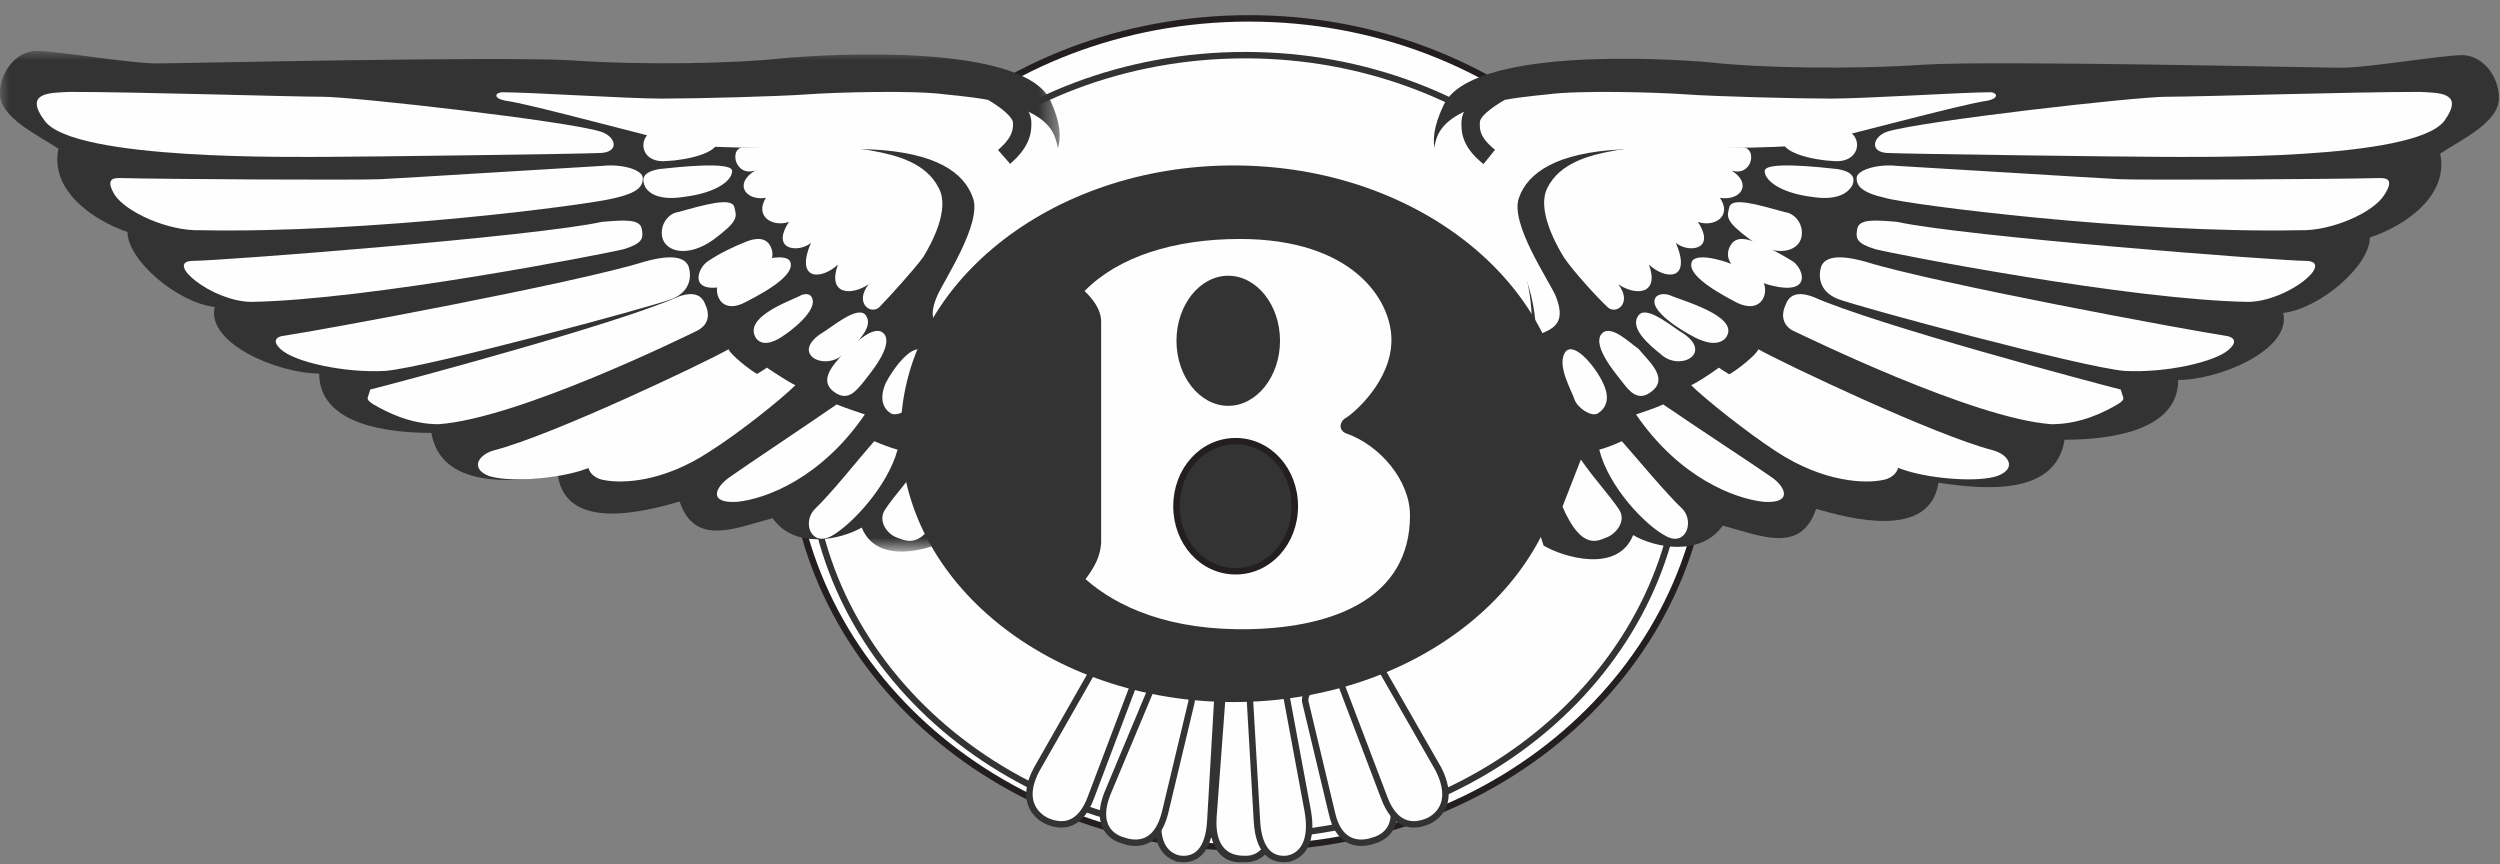 <svg xmlns="http://www.w3.org/2000/svg" xmlns:xlink="http://www.w3.org/1999/xlink" width="136" height="47" viewBox="0 0 136 47">
    <rect x="0" y="0" width="136" height="47" fill="#808080" stroke="none"/>
    <defs>
        <path id="a" d="M0 27.236V0h57.65v27.236H0z"/>
    </defs>
    <g fill="none" fill-rule="evenodd">
        <path fill="#FEFEFE" d="M67.947 46.115c13.807 0 24.946-10.126 24.946-22.586C92.893 11.07 81.753 1 67.947 1 54.14 1 43 11.07 43 23.53c0 12.459 11.14 22.585 24.947 22.585"/>
        <path stroke="#231F20" stroke-width=".35" d="M67.947 46.115c13.807 0 24.946-10.126 24.946-22.586C92.893 11.07 81.753 1 67.947 1 54.14 1 43 11.07 43 23.53c0 12.459 11.14 22.585 24.947 22.585z"/>
        <path fill="#FEFEFE" d="M67.74 45.462c13.077 0 23.74-9.513 23.74-21.26C91.48 12.512 80.816 3 67.74 3 54.61 3 44 12.512 44 24.202c0 11.747 10.61 21.26 23.74 21.26"/>
        <path stroke="#333" stroke-width=".35" d="M67.74 45.462c13.077 0 23.74-9.513 23.74-21.26C91.48 12.512 80.816 3 67.74 3 54.61 3 44 12.512 44 24.202c0 11.747 10.61 21.26 23.74 21.26z"/>
        <g transform="translate(0 2.77)">
            <mask id="b" fill="#fff">
                <use xlink:href="#a"/>
            </mask>
            <path fill="#333" d="M51.73 26.496c-1.043.623-4.016 1.529-4.85-.566-1.2.68-3.65 1.189-4.85-.51-1.981.51-4.224 1.586-5.058-.906-1.773.51-6.153 1.7-6.623-1.414-2.607.396-6.361.678-6.883-2.321-2.242 0-6.101-.397-6.101-3.228-2.242 0-6.153-1.642-5.684-3.624-2.034-.226-4.745-2.547-4.745-4.075-1.982-.68-4.224-2.322-3.755-4.53C1.981 4.529 0 3.623 0 2.322 0 1.075.939 0 1.982 0 3.077 0 7.092.68 8.5.68 9.908.68 27.012.282 31.027.51c4.016.283 9.126.17 11.577-.114 2.503-.225 13.089-.849 14.549 2.322 1.043 2.32.26 3.113-.678 4.02-.99.905-4.172 2.547-4.172 7.982 0 5.435.626 8.266-.573 11.776" mask="url(#b)"/>
        </g>
        <path fill="#FEFEFE" d="M3.79 5c3.638 0 12.108.264 13.77.264 1.663 0 13.302 1.318 15.121 1.898.831.264 1.04 1.107 0 1.16-.987.053-12.99.21-14.757.21-1.766 0-13.873.212-15.484-1.95C1.245 5 2.752 5.052 3.79 5M6.603 9.687c2.154.06 12.87.121 14.131.06 1.208-.06 10.927-.663 12.03-.723 1.156-.121 2.206.24 2.206.663 0 .423-.21.785-1.523 1.087-1.313.362-13.396 1.931-22.537 1.75-1.733.06-4.045-.966-4.675-1.931-.578-.966.053-.906.368-.906M10.45 14.193c1.493 0 18.693-1.327 22.297-2.124 1.236-.106 2.06-.159 2.163.372.103.53.051.796-.978 1.115-1.082.265-13.853 2.76-20.29 2.867-2.162-.053-4.685-2.177-3.192-2.23M15.343 18.28c2.101-.307 15.968-2.877 19.698-4.04 1.523-.428 2.206-.245 2.416.245.157.49.157 1.346-.893 1.775-1.103.428-13.342 3.733-15.6 3.917-2.26.122-4.938-.49-5.674-1.163-.682-.612.053-.735.053-.735"/>
        <path fill="#FEFEFE" d="M20.136 21.193c1.446-.364 13.328-3.524 16.737-5.043.982-.365 1.344 0 1.499.425.206.425.258 1.033-.414 1.398-.62.303-9.763 4.8-14.103 5.104-1.55 0-2.84-.669-3.564-1.094-.465-.304-.258-.304-.155-.79M39.634 19c-1.346.76-9.575 4.673-12.732 5.49-.88.234-1.346.993-.31 1.402 1.086.35 3.519.175 5.02-.292 1.449-.467 7.4-2.687 9.678-5.198-.466-.234-1.553-1.11-1.656-1.402"/>
        <path fill="#FEFEFE" d="M41.719 20c-.877.618-6.602 3.932-9.233 4.774-.876.337-.464 1.236.413 1.348.877.168 3.095.168 5.725-1.572 1.6-1.011 3.92-2.865 4.642-3.595-.36-.169-1.134-.674-1.547-.955M45.518 22c-1.583 1.093-5.187 3.496-5.788 3.933-.819.547-1.255 1.474.383 1.366 1.583-.164 4.586-1.312 6.934-4.753-.327-.109-1.146-.382-1.529-.546M47.558 24c-.915 1.045-2.287 2.786-3.252 3.714-.66.696-.203 2.031.914 1.452 1.068-.582 3.05-2.67 3.608-4.702-.406-.116-.863-.29-1.27-.464M50.222 25c-.787 1.132-1.574 1.965-2.046 2.68-.472.655.105 1.37.577 1.548.525.179 1.417.775 2.466-1.667L50.222 25zM27.293 5.018c1.576 0 6.778.346 8.722.346 1.892 0 6.305-.116 7.881-.23 1.63-.116 5.833-.231 7.514 0 1.681.172 5.36.46 5.99 2.361.683 1.902-.736 2.939-1.629 3.688-.893.691-3.678 2.477-3.783 7.086-.683-.345-1.734-.518-.998-2.19.42-.921 2.417-3.917 1.944-5.3-.473-1.382-1.997-2.477-5.517-2.65-3.52-.115-8.46 0-10.193-.288-1.734-.346-8.355-2.19-9.72-2.362-.631-.115-.631-.404-.211-.461"/>
        <path fill="#FEFEFE" d="M40.357 8.024c1.254 0 5.798-.12 7.104.178 1.306.238 2.925.655 3.604 2.025.626 1.132-.366 2.978-.836 3.752-.522.715-1.88 2.204-2.403 2.74-.47.417-1.358-.239-.574-1.251-.993.655-2.246.536-1.672-1.072-.888.834-2.35.893-1.462-1.191-.575.536-2.246.476-1.201-1.132-.888.298-1.88-.297-1.254-1.31-1.097.179-1.776-.774-.574-1.489-1.097.358-1.41-1.131-.732-1.25M36.072 7c-1.429 0-1.476 1.882.142 1.764 1.286-.059 2.81-.47 2.81-1.058C38.976 7.059 37.119 7 36.072 7M35.883 9.195c-.945.16-.945.538-.833.86.11.323.61.915 2.222.646 1.667-.215 2.556-.86 2.556-1.399 0-.538-2.945-.215-3.945-.107M36.886 11.538c-.526.069-1.004.685-.86 1.37.191.823 1.434 1.097 2.773.138 1.386-1.028 1.29-1.234 1.147-1.782-.144-.548-1.578-.137-3.06.274M40.65 13.124c-.756.29-1.565.695-2.159 1.1-.593.406-1.079 1.912 1.241 1.275 2.374-.695 2.482-1.564 2.158-2.144-.323-.579-1.079-.29-1.24-.231"/>
        <path fill="#FEFEFE" d="M39.33 15.043c-.674.451-.337 2.206 1.204 1.404 1.59-.803 2.698-1.605 2.457-2.206-.241-.552-2.023-.1-3.66.802M43.493 16.108c-.751.352-3.098 1.208-2.347 2.316.423.504 1.174.05 1.455-.15.329-.202 1.971-1.41 1.549-2.116-.14-.252-.516-.151-.657-.05M44.655 18.152c-1.644 1.111.2 2.064 1.246 1.111.548-.476 1.694-1.429 1.195-2.117-.448-.582-1.943.741-2.44 1.006"/>
        <path fill="#FEFEFE" d="M46.103 18.97c-.49.62-1.666 1.576-.784 2.308.784.619 1.225 0 1.617-.45.342-.45 1.665-1.97 1.175-2.645-.49-.619-1.567.507-2.008.788M50.226 19.104c-.565-.503-1.644.942-2.055 1.76-.36.88-.103 1.382.308 1.634.411.188 1.13-.315 1.285-.754.154-.503 1.027-1.949.462-2.64"/>
        <path stroke="#333" d="M54 5c.713.423 1.514 1.003 1.603 1.584.045.634-.133 1.215-.98 1.954"/>
        <path fill="#333" d="M83.97 29.678c1.048.627 4.035 1.54 4.873-.57 1.152.685 3.667 1.197 4.873-.513 1.99.513 4.243 1.596 5.08-.912 1.782.513 6.183 1.71 6.655-1.424 2.619.399 6.39.683 6.862-2.338 2.253 0 6.182-.4 6.182-3.25 2.253 0 6.182-1.653 5.71-3.648 1.991-.228 4.716-2.565 4.716-4.103 2.043-.685 4.296-2.338 3.824-4.562 1.205-.798 3.196-1.71 3.196-3.02 0-1.255-.943-2.338-1.991-2.338-1.1 0-5.134.684-6.549.684-1.414 0-18.65-.399-22.684-.171-4.034.285-9.116.171-11.63-.114-2.462-.227-13.098-.855-14.565 2.337-1.1 2.337-.262 3.135.681 4.048.943.912 4.139 2.565 4.139 8.037 0 5.473-.576 8.323.629 11.857"/>
        <path fill="#FEFEFE" d="M131.615 5c-3.69 0-12.162.264-13.773.264-1.663 0-13.306 1.318-15.177 1.898-.78.264-.988 1.107 0 1.16 1.04.053 13.046.21 14.813.21 1.767 0 13.826.212 15.489-1.95C134.11 5 132.655 5.052 131.615 5M129.396 9.687c-2.152.06-12.86.121-14.119.06-1.26-.06-10.918-.663-12.073-.723-1.101-.121-2.204.24-2.204.663 0 .423.262.785 1.575 1.087 1.313.362 13.384 1.931 22.518 1.75 1.732.06 4.041-.966 4.619-1.931.629-.966-.054-.906-.316-.906M125.47 14.193c-1.443 0-18.66-1.327-22.268-2.124-1.238-.106-2.062-.159-2.165.372-.103.53-.052.796.979 1.115 1.03.265 13.815 2.76 20.31 2.867 2.165-.053 4.69-2.177 3.144-2.23M121.149 18.28c-2.05-.307-15.924-2.877-19.656-4.04-1.524-.428-2.207-.245-2.417.245-.158.49-.158 1.346.893 1.775 1.104.428 13.349 3.733 15.609 3.917 2.26.122 4.94-.49 5.676-1.163.683-.612-.105-.735-.105-.735M115.373 21.193c-1.447-.364-13.326-3.524-16.735-5.043-.981-.365-1.343 0-1.498.425-.206.425-.258 1.033.362 1.398.671.303 9.813 4.8 14.1 5.104 1.602 0 2.893-.669 3.616-1.094.465-.304.259-.304.155-.79M95.657 19c1.347.76 9.582 4.673 12.741 5.49.88.234 1.347.993.26 1.402-1.037.35-3.47.175-4.973-.292-1.45-.467-7.406-2.687-9.685-5.198.466-.234 1.554-1.11 1.657-1.402"/>
        <path fill="#FEFEFE" d="M93.503 20c.88.618 6.632 3.932 9.275 4.774.88.337.466 1.236-.414 1.348-.83.168-3.11.168-5.752-1.572-1.555-1.011-3.887-2.865-4.612-3.595.363-.169 1.14-.674 1.503-.955M90.477 22c1.588 1.093 5.256 3.496 5.859 3.933.82.547 1.204 1.474-.384 1.366-1.587-.164-4.599-1.312-6.952-4.753.328-.109 1.149-.382 1.477-.546M88.228 24c.92 1.045 2.354 2.786 3.325 3.714.614.696.154 2.031-.92 1.452-1.126-.582-3.121-2.67-3.633-4.702.41-.116.87-.29 1.228-.464M85.999 25c.79 1.132 1.578 1.965 2.053 2.68.472.655-.158 1.37-.633 1.548-.473.179-1.367.775-2.419-1.667L85.999 25zM108.326 5.018c-1.577 0-6.833.346-8.725.346-1.892 0-6.307-.116-7.884-.23-1.63-.116-5.834-.231-7.516 0-1.683.172-5.362.46-6.044 2.361-.631 1.902.788 2.939 1.682 3.688.892.691 3.625 2.477 3.731 7.086.736-.345 1.735-.518 1.05-2.19-.419-.921-2.469-3.917-1.996-5.3.472-1.382 2.05-2.477 5.572-2.65 3.521-.115 8.462 0 10.143-.288 1.734-.346 8.41-2.19 9.777-2.362.578-.115.578-.404.21-.461"/>
        <path fill="#FEFEFE" d="M94.871 8.024c-1.253 0-5.792-.12-7.096.178-1.305.238-2.922.655-3.601 2.025-.574 1.132.417 2.978.888 3.752.468.715 1.825 2.204 2.4 2.74.47.417 1.356-.239.573-1.251.992.655 2.244.536 1.67-1.072.887.834 2.348.893 1.461-1.191.574.536 2.243.476 1.2-1.132.887.298 1.879-.297 1.2-1.31 1.148.179 1.774-.774.626-1.489 1.096.358 1.41-1.131.679-1.25M99.969 7c1.437 0 1.437 1.882-.192 1.764C98.532 8.705 97 8.294 97 7.706 97.047 7.059 98.915 7 99.969 7M99.945 9.195c.945.16.945.538.834.86-.167.323-.667.915-2.278.646C96.889 10.486 96 9.841 96 9.302c0-.538 2.945-.215 3.945-.107"/>
        <path fill="#FEFEFE" d="M97.09 11.538c.573.069 1.051.685.908 1.37-.191.823-1.434 1.097-2.773.138-1.386-1.028-1.29-1.234-1.147-1.782.143-.548 1.53-.137 3.012.274"/>
        <path fill="#FEFEFE" d="M95.376 13.124c.757.29 1.513.695 2.16 1.1.594.406 1.08 1.912-1.296 1.275-2.322-.695-2.43-1.564-2.105-2.144.323-.579 1.025-.29 1.24-.231"/>
        <path fill="#FEFEFE" d="M95.66 15.043c.725.451.387 2.206-1.209 1.404-1.547-.803-2.66-1.605-2.418-2.206.242-.552 2.031-.1 3.627.802M90.95 16.108c.926.352 3.818 1.208 2.894 2.316-.522.504-1.447.05-1.794-.15-.405-.202-2.488-1.41-1.967-2.116.231-.252.694-.151.868-.05"/>
        <path fill="#FEFEFE" d="M91.593 18.152c1.598 1.111-.25 2.064-1.25 1.111-.599-.476-1.748-1.429-1.198-2.117.45-.582 1.948.741 2.448 1.006M89.13 18.97c.493.62 1.675 1.576.738 2.308-.739.619-1.232 0-1.577-.45s-1.676-1.97-1.183-2.645c.494-.619 1.578.507 2.021.788M85.19 19.104c.52-.503 1.664.942 2.028 1.76.416.88.104 1.382-.312 1.634-.364.188-1.092-.315-1.248-.754-.156-.503-1.04-1.949-.468-2.64"/>
        <path stroke="#333" d="M81.61 5c-.732.423-1.557 1.003-1.602 1.584-.046.634.091 1.215 1.007 1.954"/>
        <path fill="#FEFEFE" d="M67.556 46.727c-.906.059-1.652-.64-1.546-2.271l.48-6.467c0-.582.8-.989 1.12-.989.32 0 1.119.407 1.119.99l.48 6.466c.106 1.63-.64 2.271-1.653 2.271"/>
        <path stroke="#231F20" stroke-width=".35" d="M67.556 46.727c-.906.059-1.652-.64-1.546-2.271l.48-6.467c0-.582.8-.989 1.12-.989.32 0 1.119.407 1.119.99l.48 6.466c.106 1.63-.64 2.271-1.653 2.271z"/>
        <path fill="#FEFEFE" d="M67.663 46.727c.906.059 1.652-.64 1.546-2.271l-.48-6.467c0-.582-.8-.989-1.12-.989-.32 0-1.12.407-1.12.99l-.479 6.466c-.106 1.63.64 2.271 1.653 2.271"/>
        <path stroke="#333" stroke-width=".35" d="M67.663 46.727c.906.059 1.652-.64 1.546-2.271l-.48-6.467c0-.582-.8-.989-1.12-.989-.32 0-1.12.407-1.12.99l-.479 6.466c-.106 1.63.64 2.271 1.653 2.271z"/>
        <path fill="#FEFEFE" d="M70.066 46.715c.798-.175 1.36-.936 1.08-2.575l-1.174-6.32c-.093-.586-.797-.82-1.078-.82-.282.059-.939.585-.892 1.17l.376 6.496c.094 1.64.797 2.166 1.688 2.05"/>
        <path stroke="#333" stroke-width=".35" d="M70.066 46.715c.798-.175 1.36-.936 1.08-2.575l-1.174-6.32c-.093-.586-.797-.82-1.078-.82-.282.059-.939.585-.892 1.17l.376 6.496c.094 1.64.797 2.166 1.688 2.05z"/>
        <path fill="#FEFEFE" d="M74.717 45.73c.936-.276 1.432-1.1.881-2.532l-2.368-5.664c-.166-.495-1.048-.605-1.378-.495-.33.11-.991.715-.826 1.21l1.432 5.995c.33 1.485 1.267 1.815 2.259 1.485"/>
        <path stroke="#333" stroke-width=".35" d="M74.717 45.73c.936-.276 1.432-1.1.881-2.532l-2.368-5.664c-.166-.495-1.048-.605-1.378-.495-.33.11-.991.715-.826 1.21l1.432 5.995c.33 1.485 1.267 1.815 2.259 1.485z"/>
        <path fill="#FEFEFE" d="M77.766 44.636c.822-.454 1.206-1.365.492-2.786l-3.124-5.46c-.22-.456-1.152-.456-1.426-.285-.329.17-.877.853-.658 1.366l2.248 5.914c.548 1.479 1.48 1.706 2.468 1.251"/>
        <path stroke="#333" stroke-width=".35" d="M77.766 44.636c.822-.454 1.206-1.365.492-2.786l-3.124-5.46c-.22-.456-1.152-.456-1.426-.285-.329.17-.877.853-.658 1.366l2.248 5.914c.548 1.479 1.48 1.706 2.468 1.251z"/>
        <path fill="#FEFEFE" d="M64.152 46.715c-.797-.175-1.36-.936-1.079-2.575l1.173-6.32c.047-.586.798-.82 1.08-.82.28.059.937.585.89 1.17l-.375 6.496c-.094 1.64-.797 2.166-1.689 2.05"/>
        <path stroke="#333" stroke-width=".35" d="M64.152 46.715c-.797-.175-1.36-.936-1.079-2.575l1.173-6.32c.047-.586.798-.82 1.08-.82.28.059.937.585.89 1.17l-.375 6.496c-.094 1.64-.797 2.166-1.689 2.05z"/>
        <path fill="#FEFEFE" d="M61.111 45.73c-.936-.276-1.432-1.1-.881-2.532l2.369-5.664c.165-.495 1.046-.605 1.377-.495.33.11.992.715.826 1.21l-1.432 5.995c-.386 1.485-1.267 1.815-2.259 1.485"/>
        <path stroke="#333" stroke-width=".35" d="M61.111 45.73c-.936-.276-1.432-1.1-.881-2.532l2.369-5.664c.165-.495 1.046-.605 1.377-.495.33.11.992.715.826 1.21l-1.432 5.995c-.386 1.485-1.267 1.815-2.259 1.485z"/>
        <path fill="#FEFEFE" d="M56.888 44.636c-.819-.454-1.256-1.365-.491-2.786l3.111-5.46c.219-.456 1.092-.456 1.42-.285.327.17.873.853.655 1.366l-2.238 5.914c-.546 1.479-1.474 1.706-2.457 1.251"/>
        <path stroke="#333" stroke-width=".35" d="M56.888 44.636c-.819-.454-1.256-1.365-.491-2.786l3.111-5.46c.219-.456 1.092-.456 1.42-.285.327.17.873.853.655 1.366l-2.238 5.914c-.546 1.479-1.474 1.706-2.457 1.251z"/>
        <path fill="#333" d="M67.107 38.192c9.995 0 18.106-6.518 18.106-14.624C85.213 15.519 77.102 9 67.107 9 57.11 9 49 15.52 49 23.568c0 8.106 8.111 14.624 18.107 14.624"/>
        <path fill="#FEFEFE" d="M75.694 18.494c0-2.198-2.127-5.494-8.241-5.494-3.615 0-6.646.983-8.453 2.834.425.404.903.983.903 1.677v12.028c-.053.752-.372 1.33-.85 1.967 1.702 1.503 4.572 2.834 9.039 2.718 4.466-.116 8.612-1.677 8.612-6.188 0-1.909-1.647-3.817-3.456-4.453-.478-.174-.371-.694 0-.868.372-.23 2.446-1.966 2.446-4.221"/>
        <path fill="#333" d="M66.817 22.077c1.54 0 2.816-1.586 2.816-3.539 0-1.952-1.275-3.538-2.816-3.538C65.275 15 64 16.586 64 18.538c0 1.953 1.275 3.539 2.817 3.539M67.219 31.077c1.8 0 3.219-1.566 3.219-3.539 0-1.972-1.42-3.538-3.22-3.538-1.8 0-3.218 1.566-3.218 3.538 0 1.973 1.418 3.539 3.219 3.539"/>
        <path stroke="#231F20" stroke-width=".35" d="M67.219 31.077c1.8 0 3.219-1.566 3.219-3.539 0-1.972-1.42-3.538-3.22-3.538-1.8 0-3.218 1.566-3.218 3.538 0 1.973 1.418 3.539 3.219 3.539z"/>
    </g>
</svg>
